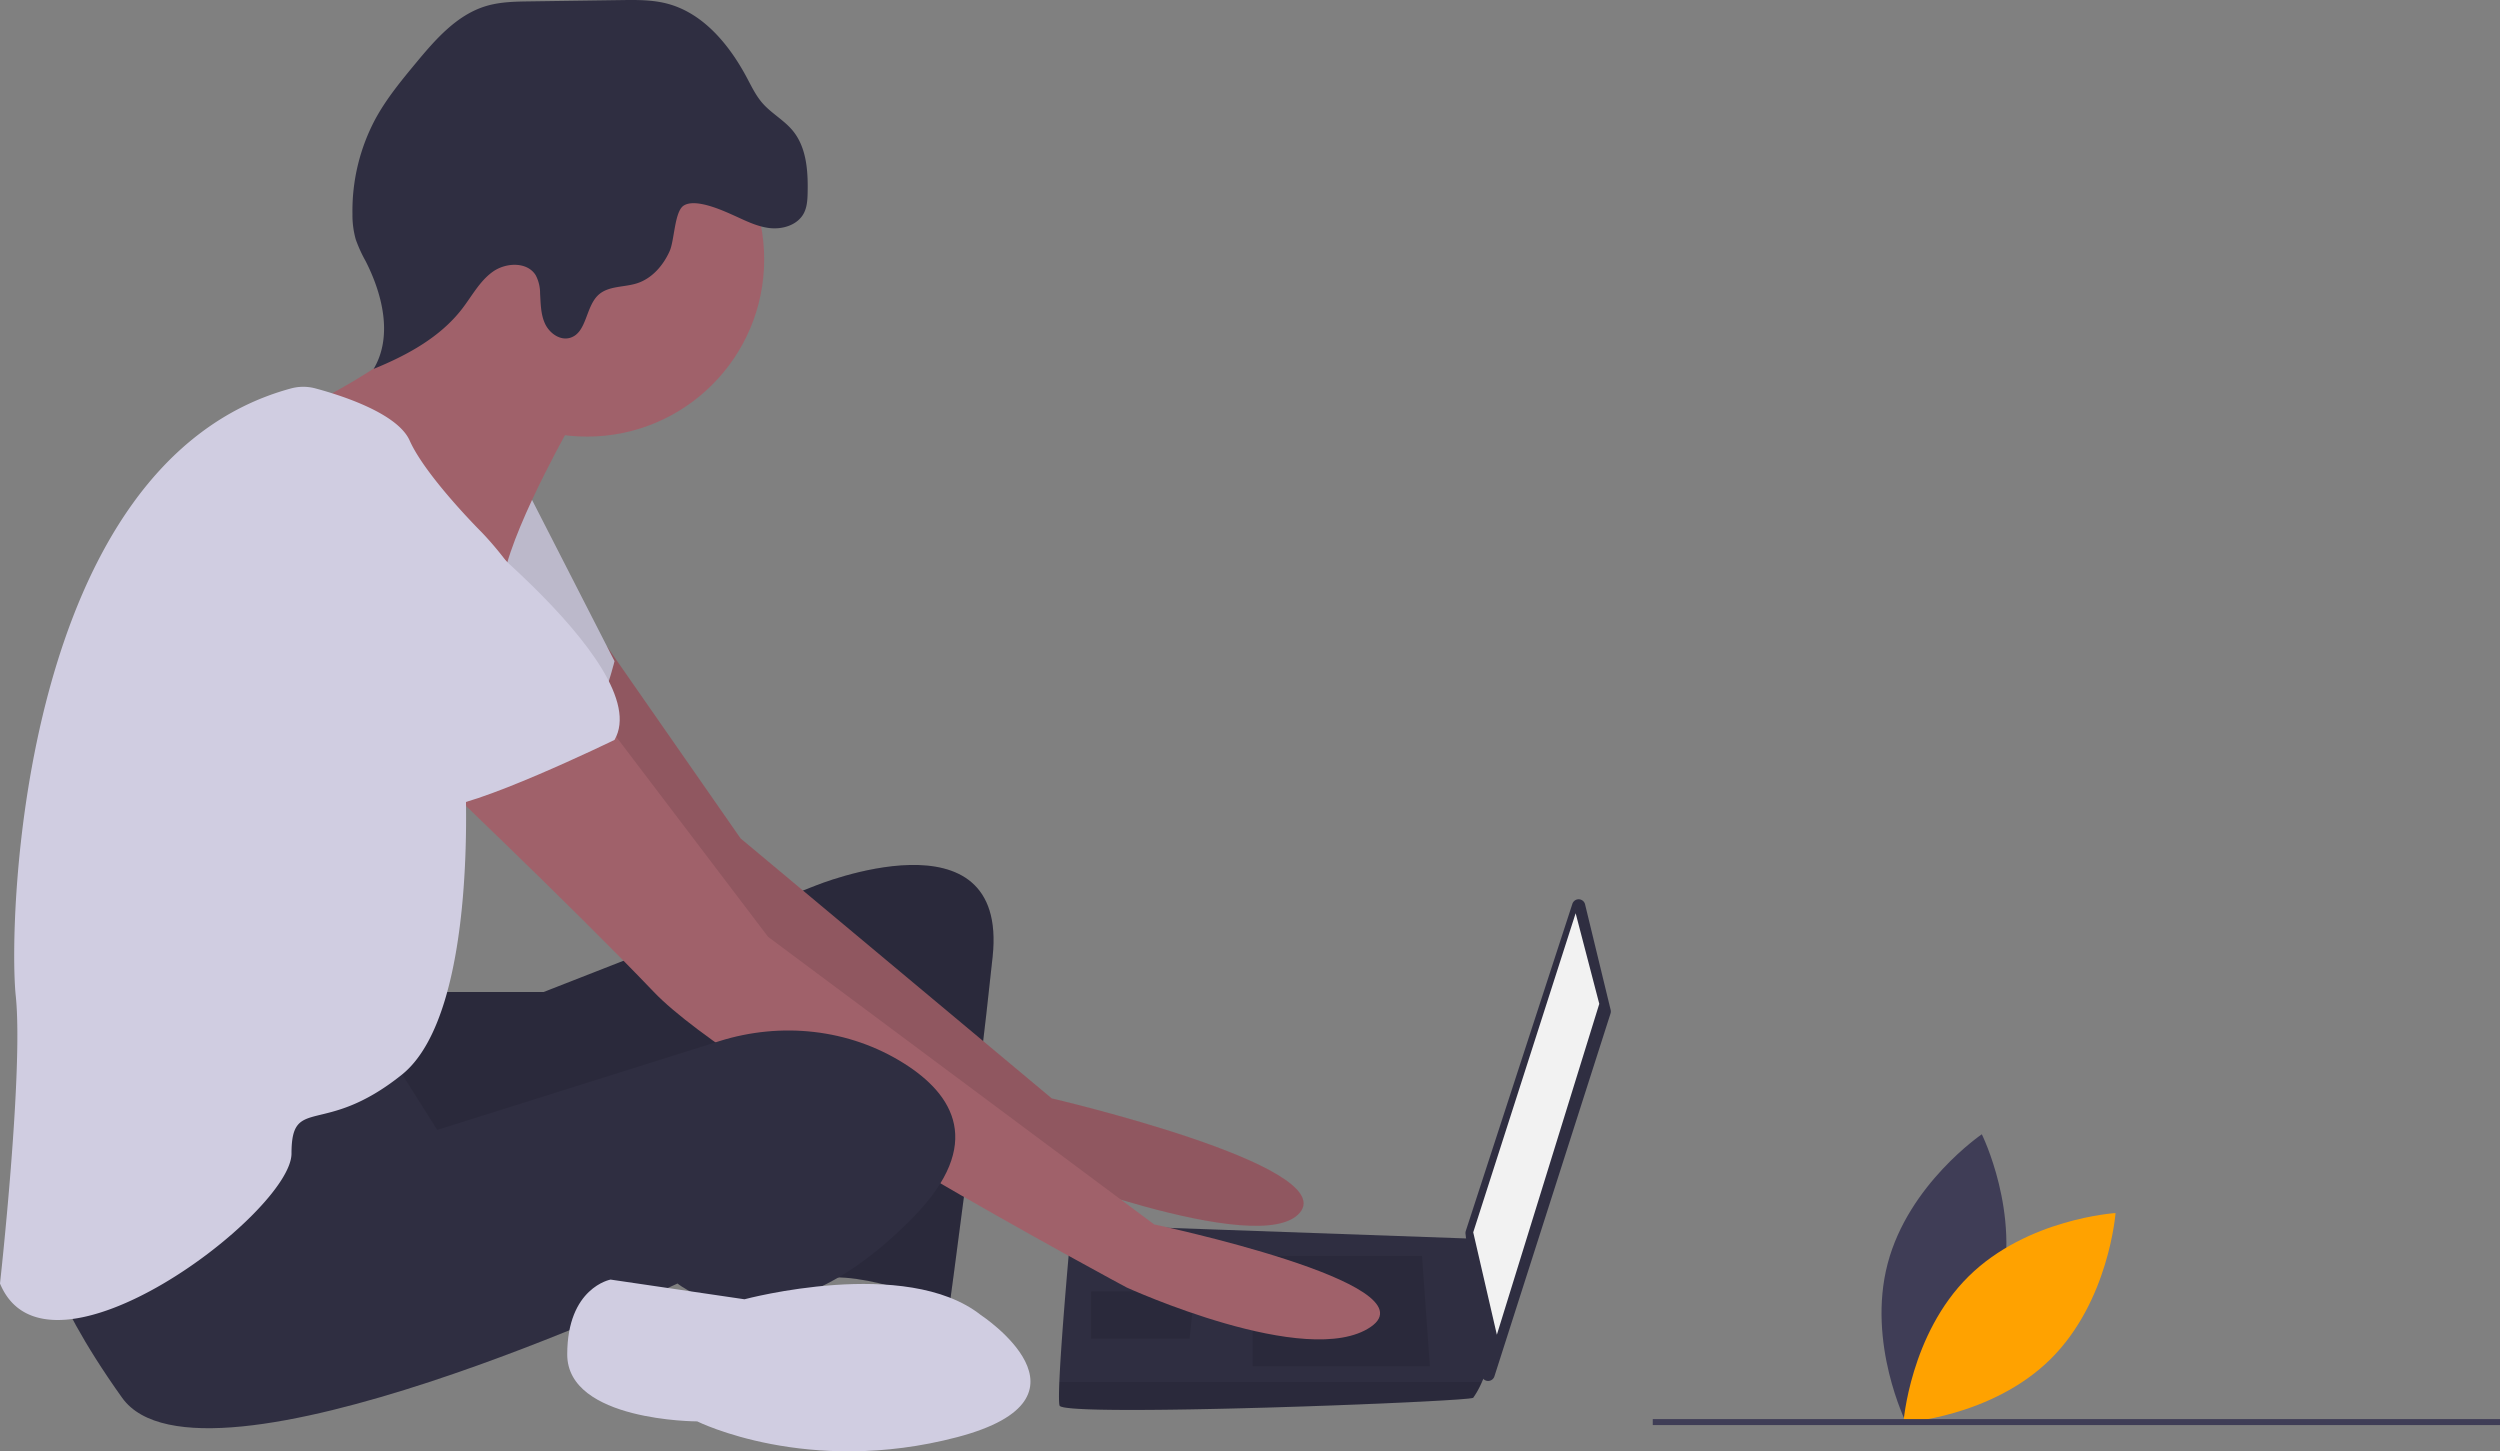 <?xml version="1.0" encoding="UTF-8" standalone="no"?>
<svg
   xmlns:dc="http://purl.org/dc/elements/1.1/"
   xmlns:cc="http://creativecommons.org/ns#"
   xmlns:rdf="http://www.w3.org/1999/02/22-rdf-syntax-ns#"
   xmlns:svg="http://www.w3.org/2000/svg"
   xmlns="http://www.w3.org/2000/svg"
   version="1.1"
   viewBox="0 0 835.064 484.781"
   height="484.781"
   width="835.064"
   data-name="Layer 1"
   id="ade8c9af-7e2e-4eda-b5c8-b06129257226">
  <rect x="0" y="0" width="835.064" height="484.781" fill="#808080" stroke="none"/>
  <defs
     id="defs95" />
  <title
     id="title2">web_developer</title>
  <path
     style="fill:#3f3d56"
     id="path4"
     d="m 668.146,431.976 c -6.985,26.598 -31.459,43.22 -31.459,43.22 0,0 -13.15,-26.502 -6.166,-53.1 6.985,-26.598 31.459,-43.22 31.459,-43.22 0,0 13.15,26.502 6.166,53.1 z" />
  <path
     style="fill:#ffa200"
     id="path6"
     d="m 657.552,426.35 c -19.563,19.327 -21.751,48.831 -21.751,48.831 0,0 29.528,-1.831 49.091,-21.159 19.563,-19.327 21.751,-48.831 21.751,-48.831 0,0 -29.529,1.831 -49.091,21.159 z" />
  <path
     style="fill:#2f2e41"
     id="path8"
     d="m 144.734,331.361 h 36.841 l 90.788,-35.526 c 0,0 64.472,-26.315 59.209,23.684 -5.263,49.999 -14.473,117.103 -14.473,117.103 0,0 -28.947,-13.158 -44.736,-9.21 -15.789,3.947 -5.263,-80.262 -5.263,-80.262 0,0 -128.945,61.841 -140.787,53.946 -11.842,-7.895 -14.473,-63.157 -14.473,-63.157 z" />
  <path
     style="opacity:0.1"
     id="path10"
     d="m 144.734,331.361 h 36.841 l 90.788,-35.526 c 0,0 64.472,-26.315 59.209,23.684 -5.263,49.999 -14.473,117.103 -14.473,117.103 0,0 -28.947,-13.158 -44.736,-9.21 -15.789,3.947 -5.263,-80.262 -5.263,-80.262 0,0 -128.945,61.841 -140.787,53.946 -11.842,-7.895 -14.473,-63.157 -14.473,-63.157 z" />
  <path
     style="fill:#a0616a"
     id="path12"
     d="m 202.778,215.987 44.586,64.059 103.945,86.84 c 0,0 96.051,22.368 82.893,38.157 -13.158,15.789 -93.419,-15.789 -93.419,-15.789 0,0 -119.735,-86.84 -123.682,-93.419 -3.947,-6.579 -47.368,-68.42 -47.368,-68.42 z" />
  <path
     style="opacity:0.1"
     id="path14"
     d="m 202.778,215.987 44.586,64.059 103.945,86.84 c 0,0 96.051,22.368 82.893,38.157 -13.158,15.789 -93.419,-15.789 -93.419,-15.789 0,0 -119.735,-86.84 -123.682,-93.419 -3.947,-6.579 -47.368,-68.42 -47.368,-68.42 z" />
  <path
     style="fill:#d0cde1"
     id="path16"
     d="m 176.312,164.259 28.947,56.578 c 0,0 -6.579,27.631 -17.105,30.263 -10.526,2.632 -55.262,-34.21 -55.262,-34.21 z" />
  <path
     style="opacity:0.1"
     id="path18"
     d="m 176.312,164.259 28.947,56.578 c 0,0 -6.579,27.631 -17.105,30.263 -10.526,2.632 -55.262,-34.21 -55.262,-34.21 z" />
  <path
     style="fill:#2f2e41"
     id="path20"
     d="m 529.451,302.067 8.551,35.272 a 2.203,2.203 0 0 1 -0.043,1.19 l -38.788,121.211 a 2.203,2.203 0 0 1 -4.287,-0.423 l -5.366,-47.219 a 2.203,2.203 0 0 1 0.094,-0.931 l 35.603,-109.264 a 2.203,2.203 0 0 1 4.236,0.163 z" />
  <polygon
     transform="translate(0,-270.447)"
     style="fill:#f2f2f2"
     id="polygon22"
     points="499.99,716.28 492.096,682.07 526.306,575.493 534.2,605.756 " />
  <path
     style="fill:#2f2e41"
     id="path24"
     d="m 353.941,469.516 c 1.316,3.947 136.839,-1.316 138.155,-2.632 a 28.561,28.561 0 0 0 2.895,-5.263 c 1.237,-2.632 2.368,-5.263 2.368,-5.263 l -5.263,-42.604 -134.208,-4.763 c 0,0 -3.355,36.105 -4.039,52.631 -0.171,4.171 -0.171,7.105 0.092,7.895 z" />
  <polygon
     transform="translate(0,-270.447)"
     style="opacity:0.1"
     id="polygon26"
     points="418.413,726.806 418.413,689.965 474.991,689.965 477.622,726.806 " />
  <polygon
     transform="translate(0,-270.447)"
     style="opacity:0.1"
     id="polygon28"
     points="397.361,717.596 364.467,717.596 364.467,701.806 398.677,701.806 399.03,701.736 " />
  <path
     style="opacity:0.1"
     id="path30"
     d="m 353.941,469.516 c 1.316,3.947 136.839,-1.316 138.155,-2.632 a 28.561,28.561 0 0 0 2.895,-5.263 H 353.848 c -0.171,4.171 -0.171,7.105 0.092,7.895 z" />
  <circle
     style="fill:#a0616a"
     id="circle32"
     r="59.209"
     cy="86.629"
     cx="196.049" />
  <path
     style="fill:#a0616a"
     id="path34"
     d="m 192.102,139.26 c 0,0 -19.736,34.21 -23.684,52.631 -3.947,18.421 -59.209,-36.841 -59.209,-36.841 l -7.237,-19.079 c 0,0 51.973,-24.342 48.025,-44.078 -3.947,-19.736 42.104,47.368 42.104,47.368 z" />
  <path
     style="fill:#a0616a"
     id="path36"
     d="m 202.628,241.889 53.946,71.051 128.945,96.051 c 0,0 93.419,19.736 72.367,34.21 -21.052,14.473 -81.577,-13.158 -81.577,-13.158 0,0 -130.261,-69.736 -157.892,-98.682 -27.631,-28.947 -78.946,-77.63 -78.946,-77.63 z" />
  <path
     style="fill:#2f2e41"
     id="path38"
     d="m 130.261,352.413 15.789,25 94.231,-29.646 c 20.676,-6.505 43.348,-4.111 61.687,7.442 16.447,10.362 26.973,26.809 3.289,51.15 -47.368,48.683 -78.946,22.368 -78.946,22.368 0,0 -159.208,74.999 -185.523,38.157 -26.315,-36.841 -27.631,-55.262 -27.631,-55.262 0,0 101.314,-63.157 117.103,-59.209 z" />
  <path
     style="fill:#d0cde1"
     id="path40"
     d="m 327.625,439.254 c 0,0 42.104,27.631 -7.895,40.789 -49.999,13.158 -86.84,-5.263 -86.84,-5.263 0,0 -43.42,0 -43.42,-22.368 0,-22.368 14.473,-25 14.473,-25 l 44.736,6.579 c 0,0 53.946,-14.473 78.946,5.263 z" />
  <path
     style="fill:#2f2e41"
     id="path42"
     d="m 244.621,71.735 c 4.03,1.797 8.026,3.923 12.408,4.444 4.381,0.521 9.371,-1.008 11.444,-4.903 1.12,-2.104 1.248,-4.578 1.3,-6.961 0.158,-7.225 -0.364,-15.036 -4.943,-20.627 -2.914,-3.559 -7.167,-5.802 -10.184,-9.274 -2.161,-2.488 -3.599,-5.503 -5.148,-8.411 -5.866,-11.017 -14.551,-21.606 -26.622,-24.782 -5.04,-1.326 -10.328,-1.262 -15.539,-1.188 l -30.397,0.429 c -4.919,0.069 -9.914,0.15 -14.623,1.574 -9.784,2.958 -16.908,11.186 -23.432,19.054 -4.881,5.887 -9.775,11.834 -13.439,18.547 a 65.079,65.079 0 0 0 -7.714,31.887 29.833,29.833 0 0 0 1.093,8.437 46.822,46.822 0 0 0 3.316,7.284 c 5.7,11.197 9.085,25.182 2.665,35.983 11.152,-4.555 22.186,-10.528 29.542,-20.068 3.291,-4.267 5.872,-9.263 10.258,-12.395 4.386,-3.132 11.532,-3.403 14.346,1.193 a 12.857,12.857 0 0 1 1.451,6.022 c 0.206,3.45 0.2,7.033 1.663,10.164 1.463,3.131 4.947,5.658 8.273,4.721 5.729,-1.614 5.18,-10.406 9.593,-14.4 3.351,-3.033 8.521,-2.453 12.826,-3.83 5.016,-1.604 8.779,-5.95 10.924,-10.759 1.63,-3.656 1.606,-13.223 4.691,-15.203 3.868,-2.483 12.664,1.464 16.25,3.063 z" />
  <path
     style="fill:#d0cde1"
     id="path44"
     d="m 97.272,129.729 a 15.616,15.616 0 0 1 8.128,0.021 c 8.446,2.268 27.38,8.27 31.44,17.405 5.263,11.842 23.684,30.263 23.684,30.263 0,0 25,25 19.736,42.104 -5.263,17.105 -25,36.841 -25,36.841 0,0 5.263,81.577 -21.052,102.63 -26.315,21.052 -36.841,6.579 -36.841,26.315 0,19.736 -81.577,81.577 -97.367,43.42 0,0 7.895,-71.051 5.263,-96.051 -2.594,-24.639 1.203,-178.365 92.008,-202.948 z" />
  <path
     style="fill:#d0cde1"
     id="path46"
     d="m 139.471,162.943 c 0,0 80.262,59.209 65.788,84.209 0,0 -48.683,23.684 -59.209,22.368 -10.526,-1.316 -51.315,-47.368 -61.841,-51.315 -10.526,-3.947 -15.789,-74.999 55.262,-55.262 z" />
  <rect
     style="fill:#3f3d56"
     id="rect90"
     height="2"
     width="283"
     y="474.011"
     x="552.064" />
</svg>
